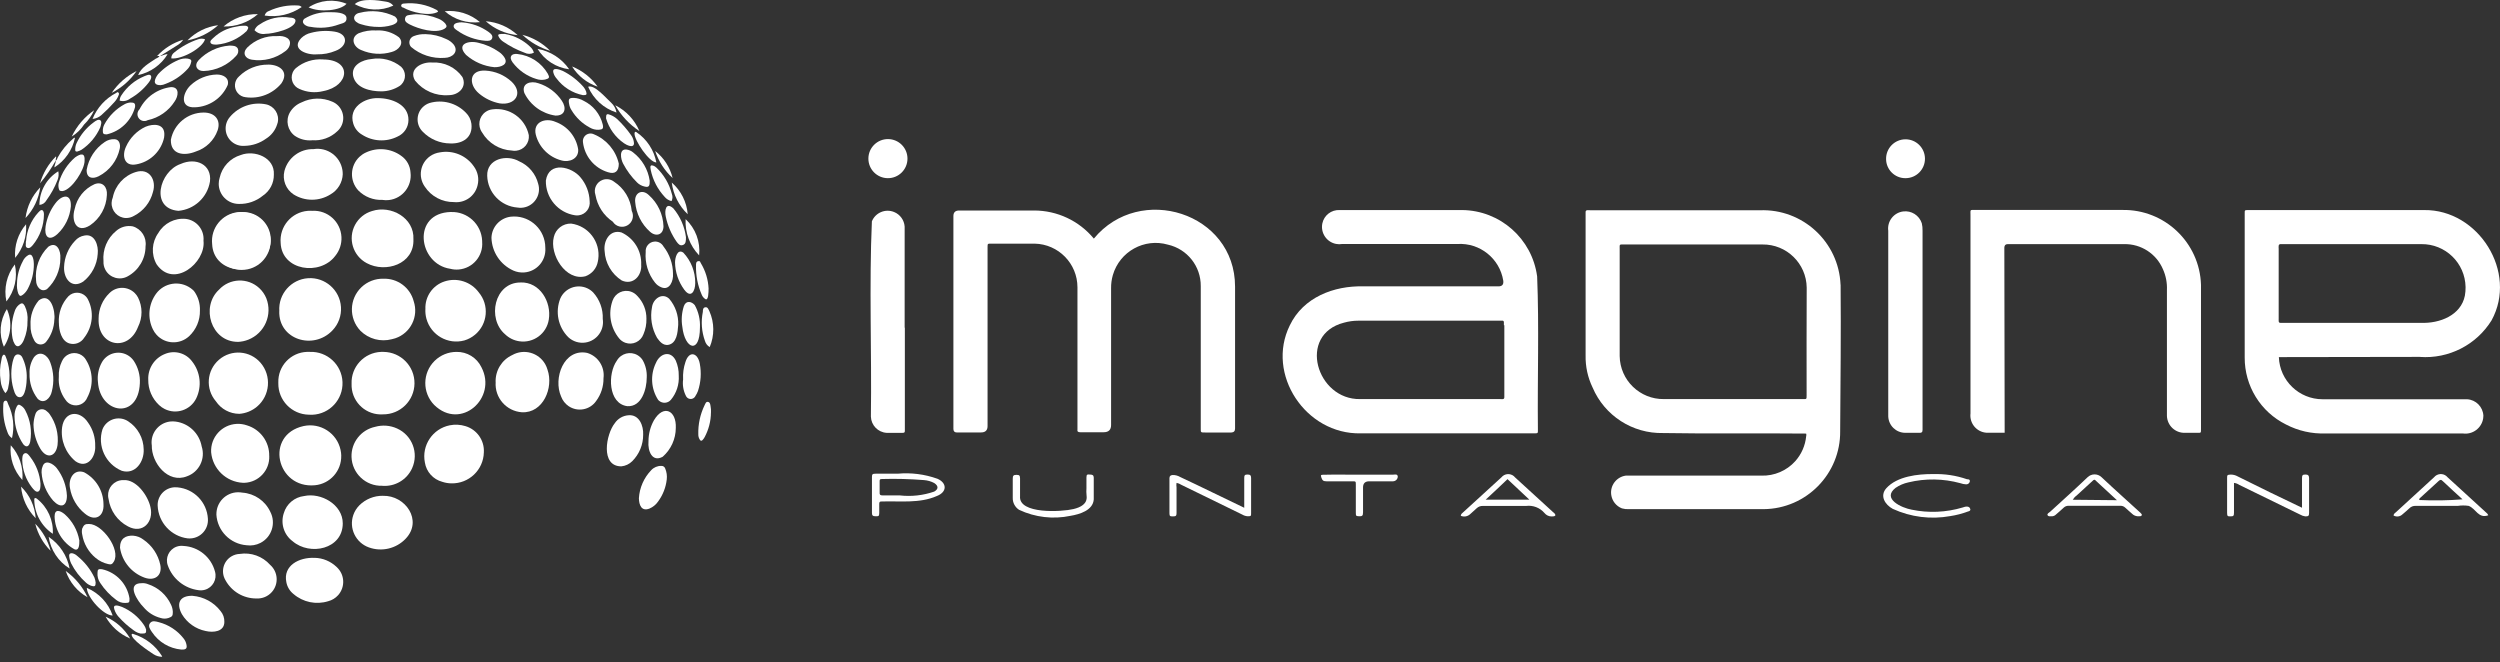 <svg width="200" height="53" viewBox="0 0 200 53" fill="none" xmlns="http://www.w3.org/2000/svg">
<rect x="0" y="0" width="200" height="53" fill="#333333" stroke="none"/>
<g clip-path="url(#clip0_7_507)">
<path d="M87.51 19.086C91.179 14.63 98.805 17.008 98.805 22.929V34.285C98.805 34.488 98.706 34.593 98.507 34.6H96.412C96.036 34.6 96.061 34.6 96.061 34.249V22.894C96.076 21.308 94.987 19.927 93.439 19.573C91.547 19.027 89.573 20.12 89.027 22.01C88.928 22.353 88.882 22.711 88.887 23.066V34.003C88.887 34.387 88.689 34.579 88.293 34.579H86.423C86.23 34.579 86.169 34.518 86.197 34.343V22.988C86.197 21.085 84.675 19.53 82.772 19.492H79.277C79.015 19.492 79.005 19.492 79.005 19.754V34.089C79.005 34.426 78.831 34.595 78.482 34.595H76.533C76.364 34.595 76.277 34.504 76.272 34.323V17.285C76.272 16.988 76.426 16.84 76.734 16.84H82.727C84.574 16.84 86.326 17.66 87.505 19.086H87.51Z" fill="white"/>
<path d="M160.373 34.617H158.897C158.137 34.554 157.573 33.888 157.634 33.129C157.634 33.116 157.634 33.103 157.639 33.088V17.216C157.639 16.736 157.568 16.797 158.059 16.797H169.782C173.169 16.733 175.976 19.403 176.08 22.79V34.32C176.08 34.653 176.08 34.625 175.783 34.625H174.805C174.032 34.656 173.385 34.053 173.354 33.281C173.354 33.243 173.354 33.205 173.354 33.164V23.206C173.38 22.63 173.27 22.055 173.032 21.529C172.503 20.297 171.281 19.505 169.94 19.53H160.619C160.445 19.53 160.354 19.621 160.347 19.802C160.36 24.741 160.368 29.679 160.373 34.617Z" fill="white"/>
<path d="M153.804 26.293V34.381C153.804 34.582 153.732 34.635 153.549 34.625H152.422C151.69 34.625 151.088 34.046 151.06 33.314V18.463C150.961 17.706 151.494 17.015 152.251 16.916C152.909 16.83 153.537 17.226 153.743 17.859C153.788 18.054 153.809 18.252 153.804 18.453V26.29V26.293Z" fill="white"/>
<path d="M72.388 26.232V34.427C72.388 34.567 72.388 34.628 72.205 34.628H70.929C70.241 34.584 69.697 34.026 69.672 33.334C69.743 28.094 69.525 22.851 69.751 17.706C70.035 17.01 70.83 16.675 71.529 16.962C72.009 17.157 72.337 17.61 72.372 18.128V26.199L72.39 26.234L72.388 26.232Z" fill="white"/>
<path d="M71.026 14.254C70.162 14.249 69.466 13.545 69.471 12.681C69.476 11.818 70.18 11.122 71.044 11.127C71.907 11.132 72.603 11.835 72.598 12.699V12.707C72.588 13.568 71.887 14.259 71.026 14.254Z" fill="white"/>
<path d="M152.434 14.254C151.586 14.259 150.892 13.573 150.887 12.725V12.717C150.877 11.858 151.566 11.155 152.424 11.145C153.283 11.134 153.987 11.823 153.997 12.681C154.007 13.54 153.318 14.244 152.46 14.254C152.452 14.254 152.442 14.254 152.434 14.254Z" fill="white"/>
<path d="M178.719 38.626V41.012C178.719 41.266 178.676 41.309 178.448 41.309C178.219 41.309 178.168 41.309 178.168 41.022V38.253C178.168 38.017 178.168 37.981 178.448 37.966C178.646 37.963 178.844 38.014 179.017 38.113C180.764 38.987 182.433 39.8 184.161 40.62V38.235C184.161 38.017 184.222 37.963 184.423 37.963C184.623 37.963 184.72 38.017 184.727 38.235V41.039C184.727 41.276 184.666 41.311 184.423 41.311C184.275 41.291 184.13 41.24 184.003 41.164L179.139 38.789C179.014 38.705 178.869 38.649 178.719 38.631V38.626Z" fill="white"/>
<path d="M99.539 40.618V38.225C99.539 38.014 99.6 37.963 99.801 37.963C100.001 37.963 100.088 38.017 100.088 38.235V41.047C100.088 41.273 100.088 41.301 99.826 41.301C99.666 41.294 99.508 41.245 99.371 41.161L94.507 38.786C94.39 38.708 94.26 38.654 94.123 38.629C94.103 38.751 94.103 38.875 94.123 38.995V41.057C94.123 41.268 94.062 41.311 93.844 41.311C93.625 41.311 93.556 41.311 93.556 41.068V38.255C93.556 38.072 93.653 38.019 93.81 38.001C94.021 37.996 94.23 38.052 94.412 38.159C96.117 38.954 97.811 39.8 99.541 40.623L99.539 40.618Z" fill="white"/>
<path d="M154.645 37.928C155.567 37.897 156.489 38.037 157.36 38.339C157.457 38.339 157.614 38.339 157.586 38.522C157.556 38.659 157.431 38.756 157.289 38.748C157.129 38.738 156.969 38.708 156.817 38.652C155.46 38.283 154.032 38.26 152.668 38.591C152.302 38.669 151.957 38.819 151.647 39.028C150.519 39.901 152.145 40.636 152.94 40.775C154.291 41.055 155.689 40.994 157.01 40.6C157.228 40.514 157.568 40.443 157.629 40.747C157.629 40.887 157.515 40.895 157.429 40.923C156.974 41.093 156.502 41.215 156.021 41.288C154.467 41.57 152.864 41.37 151.426 40.712C150.806 40.379 150.359 39.673 150.903 39.061C151.766 38.1 153.428 37.917 154.642 37.925L154.645 37.928Z" fill="white"/>
<path d="M86.916 39.02V38.199C86.916 37.928 86.995 37.956 87.203 37.963C87.411 37.971 87.49 38.016 87.5 38.207V39.955C87.439 40.829 86.372 41.144 85.641 41.266C84.254 41.558 82.808 41.39 81.525 40.785C81.203 40.577 81.01 40.216 81.02 39.833V38.303C81.02 38.05 81.081 37.989 81.317 37.989C81.553 37.989 81.596 38.042 81.604 38.268V39.693C81.472 41.151 84.957 40.951 85.877 40.724C86.428 40.592 87.02 40.323 86.926 39.65C86.903 39.442 86.901 39.231 86.918 39.02H86.916Z" fill="white"/>
<path d="M108.773 37.971H111.463C111.596 37.971 111.796 37.902 111.822 38.118C111.822 38.331 111.651 38.502 111.438 38.504C111.428 38.504 111.42 38.504 111.41 38.504H109.54C109.208 38.504 109.043 38.668 109.043 38.994V40.978C109.043 41.258 108.982 41.311 108.72 41.301C108.458 41.291 108.476 41.248 108.466 41.022V38.776C108.466 38.514 108.466 38.504 108.204 38.504H106.108C105.854 38.504 105.786 38.425 105.707 38.199C105.628 37.973 105.707 37.989 105.847 37.981C106.825 37.955 107.795 37.981 108.773 37.973V37.971Z" fill="white"/>
<path d="M147.244 22.779C147.102 19.352 144.214 16.688 140.789 16.822H127.231C127.092 16.822 126.838 16.754 126.848 16.97V28.432C126.83 29.321 127.021 30.2 127.407 31C128.364 33.253 130.595 34.694 133.041 34.643C136.859 34.712 140.685 34.643 144.493 34.686C144.516 34.757 144.516 34.833 144.493 34.904C144.422 35.644 144.115 36.342 143.619 36.896C142.933 37.658 141.945 38.08 140.919 38.05H130.061C129.317 38.154 128.794 38.84 128.898 39.586C128.966 40.077 129.294 40.491 129.757 40.671C129.934 40.722 130.122 40.742 130.308 40.732H141.097C144.508 40.699 147.247 37.907 147.214 34.498C147.214 34.465 147.214 34.432 147.214 34.399C147.239 30.538 147.285 26.659 147.249 22.779H147.244ZM144.529 31.612C144.529 31.963 144.529 31.927 144.206 31.927H133.12C131.189 31.955 129.602 30.416 129.574 28.485C129.574 28.467 129.574 28.45 129.574 28.432V19.942C129.574 19.523 129.52 19.558 129.939 19.558H140.998C142.928 19.535 144.511 21.08 144.536 23.008C144.536 23.023 144.536 23.038 144.536 23.051C144.519 25.924 144.529 28.765 144.529 31.612Z" fill="white"/>
<path d="M193.588 28.554C195.897 28.721 198.108 27.593 199.327 25.627C201.44 21.766 198.278 16.751 193.929 16.805H179.88C179.558 16.805 179.576 16.805 179.576 17.102V28.597C179.563 30.868 180.843 32.951 182.878 33.959C183.856 34.47 184.948 34.717 186.048 34.676H197.02C197.808 34.793 198.539 34.247 198.656 33.459C198.666 33.391 198.671 33.322 198.671 33.251C198.633 32.547 198.075 31.983 197.371 31.94H185.805C183.922 31.94 182.375 30.449 182.309 28.569L193.586 28.551L193.588 28.554ZM182.294 25.47V19.906C182.294 19.731 182.233 19.505 182.494 19.53H193.695C195.626 19.5 197.213 21.037 197.246 22.967C197.249 23.199 197.231 23.427 197.19 23.653C196.875 25.233 195.173 25.881 193.695 25.828H182.426C182.243 25.828 182.304 25.602 182.294 25.47Z" fill="white"/>
<path d="M122.969 22.099C122.562 19.091 120.009 16.837 116.976 16.804H107.165C106.502 16.774 105.918 17.229 105.786 17.879C105.636 18.631 106.124 19.363 106.876 19.512C107.041 19.546 107.211 19.548 107.376 19.52H116.592C118.388 19.408 119.976 20.678 120.261 22.454C120.301 22.757 120.174 22.909 119.877 22.909H109.063C106.713 22.848 104.259 23.783 103.184 26.029C101.254 29.933 104.452 34.765 108.854 34.668H122.71C123.06 34.668 123.032 34.668 123.032 34.346C122.989 30.266 123.136 26.178 122.971 22.099H122.969ZM120.347 26.013V31.78C120.347 31.991 120.136 31.92 120.007 31.927H108.816C105.321 31.996 103.766 26.773 107.523 25.812C107.897 25.708 108.28 25.655 108.667 25.655H120.154C120.38 25.619 120.294 25.873 120.312 26.021L120.347 26.013Z" fill="white"/>
<path d="M74.981 38.296C73.968 37.935 72.891 37.798 71.819 37.895H70.071C69.799 37.895 69.756 37.938 69.756 38.156V41.039C69.756 41.25 69.835 41.301 70.061 41.301C70.287 41.301 70.332 41.301 70.34 41.047V40.295C70.34 40.163 70.394 40.112 70.515 40.12C71.991 40.066 73.556 40.295 74.943 39.683C75.782 39.36 75.774 38.634 74.979 38.293L74.981 38.296ZM74.737 39.327C73.851 39.635 72.908 39.739 71.976 39.632H70.597C70.404 39.632 70.361 39.571 70.371 39.396C70.378 39.221 70.371 38.819 70.371 38.522C70.371 38.375 70.371 38.321 70.564 38.321C71.686 38.288 72.809 38.319 73.927 38.408C74.212 38.431 74.489 38.509 74.74 38.644C75.081 38.87 75.091 39.124 74.74 39.325L74.737 39.327Z" fill="white"/>
<path d="M198.872 40.986L195.806 38.182C195.562 37.882 195.123 37.839 194.823 38.083C194.787 38.113 194.752 38.146 194.724 38.182L191.693 40.961C191.614 41.039 191.5 41.083 191.482 41.24C191.711 41.372 192 41.337 192.191 41.154C192.374 40.989 192.575 40.839 192.75 40.663C192.882 40.529 193.067 40.46 193.255 40.47H196.619C196.908 40.427 197.203 40.427 197.493 40.47C198.087 40.697 198.262 41.509 199.065 41.222C199.025 41.128 198.958 41.044 198.872 40.986ZM193.542 39.955C193.542 39.876 193.596 39.851 193.639 39.807C194.111 39.37 194.599 38.934 195.072 38.497C195.204 38.375 195.283 38.339 195.43 38.497C195.946 38.987 196.469 39.457 197.002 39.947C195.852 40.039 194.696 40.056 193.542 40.001V39.957V39.955Z" fill="white"/>
<path d="M171.251 41.037C170.212 40.084 169.155 39.15 168.131 38.182C167.819 37.874 167.318 37.874 167.003 38.182C166.025 39.116 165.012 40.026 164.008 40.943C163.929 41.022 163.746 41.083 163.807 41.215C163.868 41.347 164.051 41.294 164.191 41.301C164.3 41.288 164.402 41.24 164.478 41.161C164.689 40.978 164.897 40.803 165.098 40.61C165.207 40.509 165.352 40.455 165.499 40.463H169.615C169.765 40.455 169.909 40.509 170.016 40.61C170.191 40.785 170.392 40.933 170.575 41.108C170.689 41.22 170.842 41.288 171.002 41.301H171.149C171.22 41.301 171.314 41.301 171.342 41.215C171.367 41.128 171.289 41.093 171.246 41.039L171.251 41.037ZM165.817 39.98C165.898 39.848 166.005 39.731 166.132 39.64L167.407 38.469C167.486 38.4 167.554 38.311 167.679 38.469L169.356 40.016L165.817 39.98Z" fill="white"/>
<path d="M124.251 40.976L121.211 38.197C120.969 37.889 120.522 37.839 120.217 38.083C120.174 38.116 120.136 38.156 120.103 38.197L117.062 40.976C116.991 41.045 116.879 41.098 116.862 41.263C117.116 41.375 117.41 41.322 117.614 41.131C117.779 40.966 117.972 40.826 118.137 40.658C118.274 40.529 118.457 40.463 118.642 40.475H122.085C122.641 40.402 123.197 40.618 123.561 41.045C123.695 41.212 123.896 41.311 124.112 41.316C124.226 41.316 124.366 41.316 124.417 41.248C124.47 41.179 124.356 41.047 124.251 40.976ZM118.853 39.973C119.465 39.396 120.05 38.873 120.601 38.331L122.349 39.973H118.853Z" fill="white"/>
<path d="M28.127 30.703C28.074 29.349 29.128 28.206 30.482 28.152C30.55 28.15 30.619 28.15 30.688 28.152C32.067 28.167 33.175 29.298 33.159 30.677C33.144 32.057 32.014 33.164 30.634 33.149C29.334 33.233 28.213 32.245 28.13 30.947C28.124 30.865 28.124 30.784 28.127 30.705V30.703Z" fill="white"/>
<path d="M22.266 30.599C22.226 29.288 23.255 28.19 24.568 28.15C24.639 28.15 24.71 28.15 24.784 28.152C26.173 28.096 27.345 29.173 27.4 30.563C27.456 31.953 26.379 33.124 24.99 33.18C24.893 33.185 24.799 33.18 24.705 33.175C23.336 33.152 22.243 32.021 22.266 30.652C22.266 30.634 22.266 30.616 22.266 30.596V30.599Z" fill="white"/>
<path d="M30.66 22.299C31.795 22.251 32.809 23 33.096 24.098C33.507 25.322 32.849 26.651 31.625 27.062C31.536 27.093 31.442 27.118 31.351 27.136C30.451 27.375 29.494 27.118 28.836 26.463C27.896 25.48 27.929 23.92 28.912 22.98C29.382 22.53 30.012 22.284 30.662 22.297L30.66 22.299Z" fill="white"/>
<path d="M22.345 24.885C22.256 23.524 23.287 22.345 24.649 22.256C26.011 22.167 27.189 23.198 27.278 24.56C27.324 25.251 27.078 25.929 26.598 26.43C25.078 28.038 22.264 27.172 22.342 24.883L22.345 24.885Z" fill="white"/>
<path d="M30.581 38.862C29.265 38.906 28.163 37.872 28.122 36.556C28.084 35.4 28.881 34.384 30.015 34.145C30.594 33.982 31.213 34.028 31.762 34.277C32.974 34.821 33.515 36.241 32.971 37.453C32.555 38.382 31.597 38.946 30.584 38.865L30.581 38.862Z" fill="white"/>
<path d="M36.513 28.152C37.361 28.132 38.144 28.612 38.512 29.374C39.812 31.846 36.861 34.475 34.737 32.397C33.772 31.412 33.789 29.829 34.775 28.863C35.24 28.409 35.86 28.155 36.51 28.152H36.513Z" fill="white"/>
<path d="M27.299 36.452C27.327 37.669 26.412 38.7 25.203 38.819C22.111 39.117 21.141 34.783 24.286 34.084C25.63 33.794 26.956 34.648 27.245 35.992C27.279 36.142 27.296 36.297 27.301 36.452H27.299Z" fill="white"/>
<path d="M34.033 24.728C33.987 23.735 34.607 22.83 35.552 22.518C36.561 22.182 37.673 22.535 38.303 23.392C39.154 24.408 39.02 25.924 38.004 26.775C37.752 26.986 37.463 27.141 37.15 27.235C35.832 27.593 34.475 26.816 34.114 25.5C34.046 25.248 34.018 24.989 34.031 24.728H34.033Z" fill="white"/>
<path d="M33.073 19.137C33.159 21.136 30.845 21.87 29.334 21.049C28.231 20.46 27.814 19.091 28.404 17.988C28.691 17.452 29.179 17.053 29.763 16.883C31.274 16.385 33.162 17.434 33.073 19.137Z" fill="white"/>
<path d="M19.139 33.106C18.387 33.103 17.689 32.725 17.27 32.102C16.421 31.114 16.533 29.623 17.523 28.775C18.512 27.926 20.003 28.038 20.851 29.029C21.738 30.073 21.608 31.64 20.564 32.527C20.163 32.867 19.663 33.07 19.139 33.108V33.106Z" fill="white"/>
<path d="M19.032 27.349C16.876 27.349 16.037 24.545 17.521 23.173C18.377 22.248 19.817 22.193 20.742 23.049C20.986 23.275 21.176 23.549 21.303 23.857C21.822 25.172 21.174 26.659 19.858 27.177C19.594 27.281 19.314 27.339 19.032 27.352V27.349Z" fill="white"/>
<path d="M24.992 16.865C26.212 16.802 27.25 17.737 27.317 18.956C27.345 19.505 27.169 20.046 26.819 20.473C25.604 22.088 22.538 21.662 22.452 19.434C22.343 18.125 23.313 16.977 24.621 16.868C24.746 16.858 24.87 16.858 24.995 16.868L24.992 16.865Z" fill="white"/>
<path d="M38.708 36.19C38.675 37.595 37.508 38.705 36.104 38.669C35.86 38.664 35.618 38.624 35.387 38.547C34.656 38.354 34.107 37.747 33.99 37C33.718 35.629 34.612 34.295 35.984 34.023C36.398 33.942 36.828 33.965 37.232 34.089C38.151 34.361 38.763 35.23 38.708 36.185V36.19Z" fill="white"/>
<path d="M21.54 36.477C21.588 37.615 20.706 38.575 19.568 38.624C19.525 38.624 19.479 38.624 19.434 38.624C18.095 38.557 17.008 37.513 16.891 36.177C16.83 34.988 17.744 33.972 18.933 33.911C19.213 33.896 19.492 33.937 19.756 34.028C20.831 34.353 21.56 35.352 21.537 36.474L21.54 36.477Z" fill="white"/>
<path d="M36.068 16.962C37.399 16.909 38.52 17.945 38.573 19.274C38.573 19.297 38.573 19.322 38.573 19.345C38.667 20.475 37.826 21.466 36.698 21.56C36.469 21.58 36.238 21.56 36.015 21.502C33.454 21.125 32.913 17.038 36.068 16.959V16.962Z" fill="white"/>
<path d="M30.627 39.665C32.443 39.612 33.84 41.649 32.453 43.097C31.699 43.89 30.548 44.164 29.519 43.796C28.455 43.422 27.893 42.254 28.269 41.189C28.368 40.905 28.531 40.648 28.742 40.432C29.242 39.932 29.92 39.655 30.629 39.663L30.627 39.665Z" fill="white"/>
<path d="M39.65 30.571C39.617 29.646 40.14 28.792 40.979 28.404C41.911 27.878 43.095 28.208 43.62 29.14C43.697 29.278 43.758 29.422 43.801 29.575C44.306 31.015 43.45 33.07 41.748 32.981C40.504 32.892 39.566 31.815 39.653 30.571H39.65Z" fill="white"/>
<path d="M27.421 41.868C27.421 43.938 24.799 44.489 23.412 43.3C22.713 42.785 22.429 41.878 22.703 41.055C22.919 40.313 23.559 39.772 24.329 39.683C25.675 39.386 27.421 40.364 27.421 41.868Z" fill="white"/>
<path d="M41.642 22.596C43.196 22.543 44.131 24.161 43.905 25.559C43.732 26.694 42.673 27.474 41.537 27.301C41.113 27.238 40.719 27.042 40.412 26.747C38.944 25.508 39.538 22.589 41.644 22.599L41.642 22.596Z" fill="white"/>
<path d="M11.861 30.38C11.818 29.478 12.356 28.648 13.197 28.317C13.975 27.992 14.874 28.241 15.372 28.919C16.037 29.763 16.164 30.914 15.694 31.881C15.23 32.809 14.102 33.185 13.174 32.72C13.009 32.639 12.857 32.532 12.725 32.405C12.163 31.881 11.848 31.145 11.861 30.378V30.38Z" fill="white"/>
<path d="M30.599 15.992C29.877 16.024 29.176 15.753 28.668 15.24C27.949 14.465 27.995 13.255 28.767 12.537C28.917 12.399 29.085 12.285 29.27 12.201C30.185 11.769 31.262 11.866 32.082 12.455C32.534 12.763 32.814 13.263 32.842 13.809C32.974 14.886 32.209 15.867 31.132 16.002C30.954 16.024 30.774 16.022 30.596 15.994L30.599 15.992Z" fill="white"/>
<path d="M15.994 24.842C16.012 25.622 15.694 26.374 15.12 26.905C14.373 27.588 13.212 27.538 12.529 26.788C12.407 26.656 12.308 26.506 12.229 26.343C11.782 25.424 11.881 24.332 12.483 23.503C13.129 22.614 14.376 22.416 15.265 23.061C15.354 23.125 15.438 23.199 15.514 23.275C15.847 23.727 16.017 24.278 15.994 24.84V24.842Z" fill="white"/>
<path d="M27.421 13.921C27.4 14.599 27.024 15.219 26.433 15.555C25.531 16.119 24.39 16.119 23.488 15.555C22.871 15.148 22.576 14.394 22.754 13.677C23.026 12.626 23.991 11.899 25.078 11.93C26.178 11.752 27.215 12.498 27.393 13.598C27.411 13.705 27.418 13.814 27.418 13.921H27.421Z" fill="white"/>
<path d="M17.313 41.159C17.295 40.194 18.062 39.398 19.027 39.381C19.149 39.381 19.271 39.388 19.391 39.411C20.361 39.48 21.217 40.066 21.626 40.948C22.094 41.852 21.74 42.965 20.839 43.432C20.498 43.608 20.112 43.674 19.731 43.62C18.42 43.521 17.386 42.47 17.31 41.156L17.313 41.159Z" fill="white"/>
<path d="M43.626 19.845C43.697 20.851 42.94 21.725 41.934 21.796C41.636 21.817 41.339 21.766 41.065 21.644C40.028 21.176 39.35 20.158 39.317 19.022C39.343 18.153 40.001 17.437 40.864 17.335C42.231 17.186 43.461 18.174 43.61 19.54C43.62 19.642 43.626 19.744 43.626 19.843V19.845Z" fill="white"/>
<path d="M36.322 16.167C35.38 16.182 34.496 15.715 33.98 14.927C33.426 14.137 33.619 13.047 34.409 12.493C34.64 12.331 34.907 12.229 35.184 12.191C36.228 11.995 37.292 12.43 37.9 13.301C38.227 13.738 38.342 14.3 38.205 14.831C38.001 15.689 37.194 16.261 36.317 16.167H36.322Z" fill="white"/>
<path d="M12.14 35.613C12.018 34.691 12.669 33.843 13.594 33.723C13.748 33.703 13.909 33.706 14.063 33.728C15.11 33.871 15.946 34.671 16.134 35.712C16.454 36.698 15.931 37.76 14.955 38.105C13.444 38.707 12.107 37.038 12.143 35.616L12.14 35.613Z" fill="white"/>
<path d="M16.281 19.269C16.474 21.016 13.896 23.13 12.524 21.138C12.079 20.346 12.138 19.365 12.671 18.631C13.123 17.856 13.99 17.419 14.881 17.513C15.745 17.628 16.362 18.402 16.279 19.269H16.281Z" fill="white"/>
<path d="M21.908 13.975C21.918 14.645 21.591 15.275 21.034 15.651C20.493 16.098 19.807 16.334 19.104 16.314C18.217 16.314 17.498 15.593 17.498 14.704C17.498 14.539 17.523 14.373 17.574 14.216C17.765 13.347 18.415 12.648 19.269 12.399C20.361 11.98 21.994 12.592 21.908 13.972V13.975Z" fill="white"/>
<path d="M48.28 30.258C48.29 30.911 48.084 31.551 47.695 32.075C47.2 32.798 46.209 32.984 45.485 32.489C45.213 32.303 45.005 32.036 44.891 31.726C44.235 30.268 45.102 27.858 46.969 28.231C47.843 28.493 48.399 29.351 48.28 30.258Z" fill="white"/>
<path d="M25.183 44.627C25.836 44.644 26.46 44.906 26.93 45.361C27.586 45.953 27.637 46.964 27.045 47.619C26.834 47.853 26.562 48.018 26.257 48.097C25.294 48.399 24.243 48.18 23.478 47.52C23.181 47.284 22.978 46.948 22.909 46.578C22.63 45.249 23.923 44.568 25.18 44.629L25.183 44.627Z" fill="white"/>
<path d="M48.219 25.505C48.366 26.404 47.754 27.253 46.854 27.4C46.349 27.482 45.833 27.324 45.46 26.973C44.644 26.158 44.398 24.933 44.83 23.864C45.198 23.051 46.156 22.69 46.969 23.056C47.149 23.137 47.312 23.252 47.451 23.392C47.975 23.968 48.252 24.728 48.221 25.505H48.219Z" fill="white"/>
<path d="M38.977 14.071C38.923 12.699 40.542 12.323 41.545 12.91C42.3 13.245 42.858 13.908 43.057 14.709C43.293 15.494 42.851 16.322 42.066 16.561C41.85 16.627 41.621 16.642 41.398 16.604C40.062 16.502 39.017 15.41 38.977 14.071Z" fill="white"/>
<path d="M15.024 43.072C13.688 42.907 12.666 41.797 12.613 40.45C12.582 39.67 13.192 39.012 13.975 38.982C14.048 38.979 14.122 38.982 14.196 38.989C15.517 39.104 16.555 40.171 16.632 41.497C16.693 42.305 16.088 43.011 15.28 43.072C15.194 43.079 15.11 43.077 15.024 43.069V43.072Z" fill="white"/>
<path d="M30.24 7.85C31.34 7.85 32.687 8.365 32.677 9.597C32.677 10.174 32.334 10.695 31.803 10.926C30.893 11.383 29.808 11.322 28.955 10.768C28.622 10.575 28.376 10.263 28.264 9.895C27.863 8.594 29.163 7.817 30.238 7.85H30.24Z" fill="white"/>
<path d="M11.188 30.66C11.066 33.604 8.007 33.124 7.835 30.563C7.774 30.024 7.88 29.483 8.139 29.008C8.531 28.277 9.443 28.002 10.174 28.393C10.38 28.503 10.555 28.66 10.69 28.851C11.048 29.384 11.223 30.019 11.188 30.66Z" fill="white"/>
<path d="M45.696 17.887C47.083 18.077 48.051 19.355 47.86 20.742C47.853 20.803 47.84 20.866 47.827 20.927C47.731 21.466 47.355 21.911 46.839 22.099C45.249 22.51 43.948 20.351 44.306 18.961C44.454 18.316 45.035 17.866 45.696 17.887Z" fill="white"/>
<path d="M20.511 47.878C19.474 47.883 18.519 47.317 18.029 46.402C17.643 45.739 17.866 44.888 18.529 44.502C18.725 44.388 18.946 44.322 19.175 44.314C20.082 44.172 21.001 44.502 21.611 45.188C22.249 45.749 22.312 46.72 21.753 47.357C21.441 47.713 20.983 47.904 20.511 47.878Z" fill="white"/>
<path d="M7.888 25.487C7.888 24.715 8.203 23.976 8.762 23.442C9.323 22.886 10.23 22.889 10.789 23.453C10.89 23.554 10.977 23.674 11.043 23.801C11.414 24.54 11.414 25.411 11.043 26.15C10.248 28.221 7.784 27.687 7.89 25.487H7.888Z" fill="white"/>
<path d="M24.974 11.223C24.489 11.267 24.001 11.145 23.595 10.873C23.006 10.443 22.828 9.641 23.183 9.003C23.397 8.632 23.73 8.345 24.126 8.19C24.898 7.807 25.8 7.789 26.59 8.137C27.311 8.437 27.652 9.265 27.352 9.986C27.271 10.179 27.149 10.354 26.991 10.494C26.453 11.012 25.719 11.277 24.974 11.218V11.223Z" fill="white"/>
<path d="M14.254 16.865C11.983 16.665 12.753 13.695 14.447 13.118C15.679 12.567 16.962 13.162 16.797 14.526C16.589 15.798 15.54 16.764 14.254 16.868V16.865Z" fill="white"/>
<path d="M11.495 35.961C11.538 36.932 10.832 37.989 9.747 37.666C8.444 37.127 7.771 35.679 8.2 34.338C8.49 33.627 9.3 33.286 10.012 33.576C10.101 33.611 10.184 33.657 10.263 33.711C11.023 34.211 11.485 35.054 11.495 35.964V35.961Z" fill="white"/>
<path d="M36.032 11.475C35.199 11.475 34.401 11.137 33.822 10.54C33.276 10.006 33.269 9.133 33.802 8.589C33.957 8.431 34.148 8.312 34.356 8.243C35.397 7.936 36.523 8.236 37.275 9.021C37.514 9.254 37.666 9.562 37.712 9.895C37.844 10.987 37.031 11.51 36.035 11.475H36.032Z" fill="white"/>
<path d="M19.558 11.668C18.788 11.729 18.115 11.155 18.054 10.385C18.024 10.009 18.148 9.636 18.397 9.351C19.106 8.513 20.214 8.129 21.288 8.348C21.944 8.49 22.36 9.135 22.221 9.791C22.205 9.857 22.188 9.92 22.162 9.981C22.01 10.441 21.7 10.835 21.288 11.091C20.785 11.457 20.181 11.658 19.558 11.668Z" fill="white"/>
<path d="M11.643 19.706C11.643 20.709 11.094 21.631 10.21 22.109C9.582 22.457 8.79 22.231 8.439 21.601C8.32 21.385 8.264 21.141 8.279 20.894C8.195 19.97 8.574 19.063 9.293 18.474C9.656 18.153 10.146 18.019 10.621 18.108C11.312 18.313 11.747 18.994 11.643 19.706Z" fill="white"/>
<path d="M14.683 43.676C15.877 43.74 16.893 44.566 17.198 45.721C17.381 46.346 17.02 47.002 16.395 47.182C16.228 47.23 16.053 47.24 15.88 47.215C14.754 47.07 13.807 46.308 13.426 45.241C13.202 44.634 13.515 43.961 14.119 43.737C14.3 43.671 14.493 43.651 14.683 43.676Z" fill="white"/>
<path d="M47.172 16.088C47.246 16.642 46.857 17.152 46.303 17.226C46.207 17.239 46.108 17.239 46.011 17.224C44.642 17.02 43.638 15.829 43.669 14.444C43.913 12.847 45.765 13.344 46.448 14.2C46.893 14.732 47.147 15.395 47.172 16.088Z" fill="white"/>
<path d="M9.895 38.408C10.908 38.347 11.833 39.647 12.036 40.565C12.323 41.753 11.406 42.749 10.238 42.112C9.394 41.672 8.815 40.852 8.683 39.909C8.518 39.264 8.909 38.608 9.554 38.443C9.666 38.415 9.783 38.403 9.897 38.408H9.895Z" fill="white"/>
<path d="M40.951 12.044C39.962 11.993 39.066 11.449 38.565 10.593C38.189 10.067 38.311 9.336 38.837 8.96C39 8.843 39.188 8.772 39.386 8.749C40.747 8.564 42.023 9.465 42.305 10.812C42.371 11.437 41.919 11.993 41.294 12.059C41.179 12.072 41.062 12.067 40.951 12.044Z" fill="white"/>
<path d="M51.739 30.197C51.739 31.124 51.338 32.565 50.185 32.494C48.638 32.293 48.605 29.872 49.354 28.843C49.692 28.269 50.429 28.076 51.003 28.414C51.165 28.51 51.303 28.642 51.407 28.8C51.648 29.224 51.765 29.709 51.739 30.197Z" fill="white"/>
<path d="M51.714 25.497C51.727 25.924 51.645 26.346 51.478 26.737C51.264 27.327 50.614 27.634 50.025 27.421C49.827 27.349 49.651 27.225 49.522 27.06C48.833 26.216 48.638 25.071 49.006 24.047C49.219 23.442 49.88 23.122 50.487 23.336C50.683 23.404 50.855 23.524 50.99 23.681C51.462 24.166 51.722 24.822 51.714 25.497Z" fill="white"/>
<path d="M13.67 11.178C13.911 9.92 15.008 9.008 16.291 9.003C17.234 9.003 17.681 9.641 17.409 10.428C17.125 11.236 16.479 11.863 15.661 12.123C14.744 12.498 13.634 12.384 13.67 11.18V11.178Z" fill="white"/>
<path d="M10.062 17.442C9.412 17.417 8.904 16.87 8.929 16.218C8.934 16.073 8.967 15.931 9.023 15.798C9.214 14.833 9.918 14.053 10.857 13.764C11.95 13.413 12.534 14.401 12.237 15.361C12.029 16.184 11.48 16.875 10.725 17.267C10.525 17.386 10.294 17.447 10.062 17.442Z" fill="white"/>
<path d="M51.453 34.772C51.458 35.568 51.143 36.332 50.579 36.896C50.345 37.13 50.035 37.277 49.705 37.308C48.01 37.308 48.483 34.732 49.181 33.858C49.428 33.489 49.832 33.253 50.274 33.22C51.148 33.142 51.488 34.076 51.453 34.775V34.772Z" fill="white"/>
<path d="M51.295 21.171C51.366 22.045 50.65 22.848 49.74 22.439C48.927 21.921 48.417 21.042 48.369 20.081C48.264 19.269 48.788 18.334 49.715 18.595C50.716 19.055 51.341 20.071 51.295 21.171Z" fill="white"/>
<path d="M4.707 30.134C4.682 29.712 4.766 29.29 4.951 28.912C5.177 28.363 5.805 28.099 6.353 28.325C6.59 28.422 6.783 28.599 6.9 28.825C7.451 29.73 7.484 30.86 6.986 31.795C6.793 32.306 6.221 32.56 5.713 32.367C5.52 32.293 5.353 32.161 5.241 31.986C4.842 31.455 4.651 30.797 4.707 30.134Z" fill="white"/>
<path d="M30.512 7.309C29.639 7.309 28.46 7.065 28.249 6.069C28.084 5.195 29.008 4.786 29.707 4.723C30.555 4.573 31.424 4.799 32.092 5.342C32.489 5.723 32.501 6.353 32.12 6.75C32.085 6.788 32.047 6.821 32.004 6.854C31.561 7.149 31.041 7.306 30.51 7.309H30.512Z" fill="white"/>
<path d="M25.848 4.758C28.18 4.758 27.997 6.882 25.848 7.291C25.216 7.448 24.547 7.387 23.953 7.115C23.445 6.907 23.201 6.325 23.409 5.815C23.468 5.673 23.557 5.548 23.674 5.446C24.281 4.941 25.061 4.694 25.848 4.755V4.758Z" fill="white"/>
<path d="M4.707 25.82C4.662 25.038 4.938 24.271 5.477 23.696C5.863 23.318 6.483 23.323 6.862 23.709C6.922 23.77 6.973 23.839 7.016 23.915C7.542 24.913 7.433 26.128 6.737 27.017C6.493 27.413 6.016 27.604 5.566 27.479C4.91 27.296 4.71 26.422 4.71 25.82H4.707Z" fill="white"/>
<path d="M7.616 35.682C7.677 36.556 6.971 37.541 6.044 36.904C5.241 36.241 4.834 35.212 4.969 34.178C5.152 32.885 6.384 32.781 7.047 33.812C7.436 34.356 7.634 35.014 7.616 35.682Z" fill="white"/>
<path d="M34.582 5.002C35.532 4.946 36.444 5.385 36.993 6.163C37.376 6.966 36.688 7.613 35.9 7.613C34.861 7.695 33.85 7.258 33.2 6.442C32.659 5.507 33.751 4.931 34.579 5.002H34.582Z" fill="white"/>
<path d="M46.255 11.955C46.308 12.707 45.538 13.022 44.901 12.829C43.905 12.565 43.125 11.782 42.866 10.784C42.612 9.763 43.626 9.387 44.446 9.752C45.406 10.1 46.1 10.944 46.255 11.955Z" fill="white"/>
<path d="M21.446 5.167C22.381 5.167 23.14 5.736 22.513 6.668C21.819 7.509 20.737 7.931 19.657 7.778C19.134 7.73 18.75 7.265 18.799 6.742C18.822 6.498 18.939 6.272 19.124 6.112C19.741 5.5 20.577 5.159 21.448 5.17L21.446 5.167Z" fill="white"/>
<path d="M5.126 21.364C5.152 20.582 5.462 19.835 6 19.269C6.193 19.04 6.465 18.888 6.76 18.842C7.591 18.677 7.895 19.655 7.817 20.318C7.761 21.187 7.339 21.989 6.656 22.528C5.713 23.14 5.083 22.266 5.126 21.367V21.364Z" fill="white"/>
<path d="M9.6 43.816C9.6 43.074 10.055 42.82 10.667 42.856C10.957 42.879 11.233 42.985 11.462 43.161C12.161 43.636 12.649 44.362 12.824 45.188C12.999 46.062 12.361 46.506 11.556 46.209C10.515 45.828 9.765 44.911 9.6 43.816Z" fill="white"/>
<path d="M50.535 16.865C50.759 17.292 50.594 17.821 50.167 18.044C49.766 18.255 49.268 18.123 49.026 17.739C48.292 17.244 47.789 16.472 47.637 15.598C47.464 15.102 47.726 14.559 48.224 14.386C48.534 14.279 48.877 14.338 49.131 14.541C49.928 15.062 50.447 15.918 50.538 16.865H50.535Z" fill="white"/>
<path d="M15.407 47.667C16.291 47.738 17.104 48.178 17.643 48.882C17.851 49.123 17.96 49.435 17.948 49.755C17.948 50.533 17.074 50.629 16.446 50.479C15.654 50.317 14.965 49.829 14.551 49.133C14.071 48.259 14.386 47.639 15.407 47.665V47.667Z" fill="white"/>
<path d="M8.279 40.338C8.34 41.342 7.581 41.753 6.793 41.09C6.155 40.577 5.729 39.846 5.597 39.038C5.457 38.314 5.894 37.491 6.724 37.78C7.675 38.283 8.272 39.266 8.279 40.341V40.338Z" fill="white"/>
<path d="M13.146 10.812C13.144 10.936 13.123 11.061 13.085 11.178C12.793 12.201 11.942 12.969 10.893 13.151C9.933 13.334 9.74 12.453 10.08 11.736C10.393 11.033 10.946 10.466 11.645 10.139C12.275 9.877 13.2 9.877 13.146 10.812Z" fill="white"/>
<path d="M38.847 5.65C39.617 5.693 40.349 6.003 40.918 6.524C41.896 7.451 41.222 8.454 39.975 8.271C39.363 8.152 38.791 7.878 38.316 7.476C37.46 6.752 37.521 5.563 38.85 5.65H38.847Z" fill="white"/>
<path d="M8.551 15.598C8.51 16.573 8.012 17.475 7.205 18.026C6.122 18.707 5.685 17.686 5.972 16.726C6.148 15.844 6.742 15.102 7.563 14.734C8.2 14.49 8.602 14.96 8.551 15.598Z" fill="white"/>
<path d="M54.3 30.047C54.346 30.751 54.122 31.445 53.67 31.986C53.429 32.268 53.005 32.301 52.722 32.059C52.697 32.036 52.672 32.011 52.649 31.986C52.077 31.099 52.011 29.981 52.474 29.034C52.796 28.264 53.652 28.002 54.064 28.851C54.226 29.229 54.308 29.636 54.3 30.047Z" fill="white"/>
<path d="M54.257 25.995C54.214 26.59 54.153 27.482 53.437 27.593C53.035 27.637 52.781 27.332 52.563 27.024C52.141 26.28 51.996 25.409 52.161 24.57C52.248 23.915 52.964 23.374 53.533 23.897C54.031 24.479 54.29 25.228 54.257 25.993V25.995Z" fill="white"/>
<path d="M15.583 8.584C14.351 8.637 14.604 7.441 15.232 6.836C15.804 6.29 16.558 5.98 17.346 5.962C17.851 5.962 18.359 6.224 18.22 6.793C17.765 7.852 16.733 8.551 15.583 8.584Z" fill="white"/>
<path d="M51.879 35.298C51.879 34.711 52.029 34.135 52.316 33.622C53.086 32.321 54.125 32.837 54.064 34.234C54.061 35.118 53.68 35.956 53.015 36.541C52.176 37.003 51.808 36.086 51.879 35.301V35.298Z" fill="white"/>
<path d="M53.838 21.898C53.891 22.449 53.576 23.277 52.895 22.98C52.7 22.901 52.527 22.772 52.397 22.604C51.849 21.911 51.584 21.039 51.656 20.158C51.615 19.741 51.92 19.368 52.339 19.327C52.641 19.297 52.934 19.451 53.081 19.721C53.569 20.343 53.835 21.108 53.84 21.895L53.838 21.898Z" fill="white"/>
<path d="M46.638 11.388C46.585 11.056 46.811 10.741 47.144 10.687C47.268 10.667 47.398 10.687 47.512 10.743C48.521 11.155 49.263 12.031 49.504 13.093C49.504 13.695 49.217 13.967 48.63 13.774C47.55 13.446 46.77 12.509 46.638 11.388Z" fill="white"/>
<path d="M30.111 2.434C30.761 2.396 31.401 2.591 31.92 2.985C32.382 3.483 31.866 4.024 31.343 4.156C30.538 4.397 29.674 4.344 28.907 4.009C28.277 3.772 27.99 3.02 28.688 2.662C29.14 2.482 29.626 2.403 30.113 2.436L30.111 2.434Z" fill="white"/>
<path d="M2.365 29.882C2.342 29.417 2.467 28.96 2.723 28.571C3.203 27.987 3.841 28.424 4.034 29.026C4.298 29.758 4.339 30.553 4.148 31.307C4.044 31.841 3.528 32.382 3.02 31.909C2.571 31.333 2.337 30.614 2.365 29.882Z" fill="white"/>
<path d="M11.345 46.654C11.513 46.641 11.681 46.669 11.836 46.732C12.654 46.997 13.322 47.594 13.68 48.373C13.769 48.554 13.817 48.749 13.827 48.95C13.827 49.265 13.784 49.334 13.477 49.44C13.276 49.507 13.057 49.507 12.857 49.44C12.316 49.303 11.833 48.998 11.477 48.566C11.023 48.122 10.037 46.644 11.345 46.654Z" fill="white"/>
<path d="M2.444 25.995C2.403 25.279 2.642 24.575 3.107 24.029C4.06 23.32 4.443 24.903 4.347 25.576C4.326 26.211 4.103 26.824 3.709 27.324C3.524 27.578 3.168 27.634 2.916 27.448C2.84 27.393 2.782 27.322 2.741 27.238C2.53 26.859 2.426 26.43 2.444 25.998V25.995Z" fill="white"/>
<path d="M25.358 4.346C24.588 4.425 23.227 3.953 24.101 3.046C24.316 2.837 24.586 2.69 24.878 2.627C25.493 2.464 26.135 2.431 26.765 2.53C27.901 2.705 27.832 3.701 26.844 4.067C26.374 4.263 25.869 4.359 25.358 4.346Z" fill="white"/>
<path d="M7.126 41.918C8.182 41.918 9.676 43.971 9.11 44.924C8.978 45.142 8.891 45.185 8.647 45.124C8.281 45.043 7.941 44.875 7.651 44.634C7.077 44.161 6.696 43.498 6.577 42.764C6.539 42.607 6.539 42.442 6.577 42.284C6.709 41.979 6.813 41.908 7.128 41.918H7.126Z" fill="white"/>
<path d="M44.436 9.247C43.359 9.092 42.427 8.416 41.947 7.438C41.685 6.661 42.47 6.442 43.075 6.661C43.844 6.9 44.507 7.395 44.952 8.068C45.318 8.609 45.249 9.265 44.436 9.247Z" fill="white"/>
<path d="M2.68 33.962C2.688 33.683 2.739 33.406 2.828 33.142C2.909 32.849 3.211 32.677 3.503 32.758C3.602 32.786 3.691 32.839 3.762 32.915C3.844 32.976 3.915 33.05 3.973 33.134C4.479 33.853 4.702 34.732 4.603 35.606C4.464 36.566 3.729 36.734 3.231 35.903C2.883 35.316 2.693 34.648 2.68 33.965V33.962Z" fill="white"/>
<path d="M51.112 39.858C51.163 39.017 51.513 38.22 52.1 37.612C52.306 37.389 52.601 37.264 52.903 37.272C53.043 37.262 53.175 37.348 53.218 37.483C53.332 37.76 53.376 38.06 53.34 38.357C53.269 38.989 53.035 39.591 52.659 40.105C52.486 40.364 52.24 40.567 51.95 40.689C51.313 40.933 51.12 40.392 51.112 39.858Z" fill="white"/>
<path d="M34.041 2.731C34.615 2.741 35.181 2.876 35.7 3.125C35.931 3.221 36.134 3.371 36.294 3.562C36.731 4.146 36.18 4.618 35.585 4.628C34.605 4.705 33.634 4.39 32.885 3.755C32.687 3.531 32.707 3.188 32.931 2.99C32.987 2.942 33.05 2.904 33.121 2.881C33.413 2.769 33.726 2.718 34.038 2.733L34.041 2.731Z" fill="white"/>
<path d="M4.829 20.673C4.829 21.603 4.443 22.492 3.762 23.127C3.272 23.432 2.888 22.916 2.888 22.454C2.779 21.446 3.14 20.445 3.866 19.738C4.54 19.276 4.88 20.053 4.827 20.673H4.829Z" fill="white"/>
<path d="M22.177 2.888C22.736 2.827 23.445 3.071 23.12 3.762C23.049 3.894 22.947 4.009 22.823 4.095C22.063 4.679 21.095 4.926 20.15 4.776C19.609 4.697 19.365 4.252 19.767 3.816C20.404 3.18 21.278 2.845 22.177 2.888Z" fill="white"/>
<path d="M6.935 13.573C7.095 12.671 7.616 11.873 8.375 11.363C8.602 11.203 8.876 11.122 9.153 11.137C9.554 11.137 9.651 11.574 9.58 11.889C9.381 12.841 8.762 13.654 7.893 14.099C7.387 14.353 6.905 14.246 6.933 13.576L6.935 13.573Z" fill="white"/>
<path d="M50.815 16.167C50.736 15.433 51.366 15.085 51.907 15.608C52.621 16.243 53.045 17.142 53.078 18.098C53.078 18.788 52.484 18.971 52.004 18.542C51.318 17.932 50.891 17.081 50.815 16.167Z" fill="white"/>
<path d="M13.695 6.968C14.404 6.968 14.254 7.72 13.975 8.111C13.487 8.881 12.71 9.422 11.818 9.613C11.554 9.763 11.218 9.671 11.068 9.407C10.944 9.188 10.985 8.914 11.165 8.739C11.658 7.758 12.61 7.093 13.698 6.966L13.695 6.968Z" fill="white"/>
<path d="M5.353 39.657C5.353 40.531 4.847 40.679 4.26 40.059C3.706 39.426 3.379 38.626 3.325 37.788C3.318 37.638 3.341 37.491 3.397 37.351C3.579 36.696 4.27 37.097 4.55 37.465C5.033 38.098 5.314 38.862 5.353 39.657Z" fill="white"/>
<path d="M39.571 5.378C38.723 5.299 37.922 4.954 37.282 4.39C36.469 3.516 37.493 3.219 38.26 3.419C38.857 3.551 39.421 3.803 39.919 4.153C40.084 4.265 40.227 4.407 40.338 4.573C40.732 5.157 40.051 5.386 39.569 5.375L39.571 5.378Z" fill="white"/>
<path d="M5.668 16.515C5.594 17.358 5.213 18.146 4.593 18.725C3.894 19.355 3.518 18.908 3.65 18.095C3.755 17.427 4.024 16.797 4.435 16.261C4.926 15.605 5.718 15.412 5.668 16.515Z" fill="white"/>
<path d="M18.352 3.648C18.623 3.648 18.903 3.648 19.032 3.902C19.101 4.098 19.05 4.316 18.9 4.461C18.232 5.21 17.285 5.652 16.279 5.683C15.727 5.683 15.509 5.22 15.895 4.809C16.543 4.133 17.417 3.719 18.349 3.648H18.352Z" fill="white"/>
<path d="M54.648 30.337C54.623 29.875 54.684 29.412 54.831 28.975C55.118 28.033 55.819 28.198 55.984 29.097C56.122 29.826 56.071 30.578 55.837 31.282C55.786 31.422 55.718 31.551 55.636 31.676C55.537 31.887 55.288 31.976 55.08 31.879C54.991 31.838 54.92 31.765 54.877 31.676C54.666 31.264 54.587 30.797 54.651 30.34L54.648 30.337Z" fill="white"/>
<path d="M55.995 26.204C55.995 28.353 54.788 27.951 54.587 26.15C54.493 25.597 54.536 25.025 54.709 24.492C54.884 24.001 55.339 24.116 55.583 24.413C55.885 24.959 56.028 25.579 55.995 26.204Z" fill="white"/>
<path d="M45.922 7.832C46.196 7.847 46.463 7.928 46.699 8.068C47.459 8.441 48.015 9.132 48.218 9.956C48.29 10.288 48.218 10.357 47.904 10.382C47.652 10.395 47.403 10.334 47.187 10.207C46.58 9.884 46.072 9.402 45.719 8.81C45.617 8.655 45.551 8.48 45.526 8.294C45.455 7.911 45.533 7.822 45.919 7.832H45.922Z" fill="white"/>
<path d="M10.36 47.878C10.36 48.193 10.36 48.229 10.019 48.236C9.755 48.244 9.498 48.157 9.295 47.992C8.795 47.619 8.363 47.162 8.02 46.638C7.852 46.4 7.776 46.108 7.801 45.818C7.801 45.546 7.88 45.503 8.16 45.538C9.305 45.79 10.179 46.72 10.362 47.881L10.36 47.878Z" fill="white"/>
<path d="M51.976 14.455C51.976 14.777 51.976 15.031 51.582 14.927C51.348 14.879 51.132 14.764 50.962 14.594C50.518 14.155 50.142 13.647 49.852 13.093C49.659 12.742 49.494 11.879 50.131 11.965C50.322 11.99 50.5 12.069 50.647 12.191C51.366 12.745 51.844 13.555 51.976 14.455Z" fill="white"/>
<path d="M14.508 51.966C13.553 51.879 12.689 51.366 12.158 50.568C12.011 50.35 11.818 50.088 12.001 49.852C12.184 49.616 12.455 49.712 12.699 49.773C13.476 49.974 14.165 50.421 14.665 51.048C14.795 51.201 14.884 51.384 14.919 51.582C14.998 51.932 14.797 51.976 14.508 51.966Z" fill="white"/>
<path d="M55.619 22.647C55.619 23.277 55.286 23.905 54.745 23.181C54.275 22.546 54.016 21.779 54.003 20.988C54.003 20.63 54.186 19.871 54.666 20.211C55.286 20.869 55.629 21.743 55.619 22.647Z" fill="white"/>
<path d="M41.398 4.321C42.414 4.428 43.316 5.017 43.826 5.901C43.991 6.206 43.948 6.277 43.608 6.364C43.374 6.409 43.135 6.397 42.909 6.32C42.145 6.089 41.474 5.617 40.996 4.974C40.691 4.537 40.918 4.265 41.398 4.319V4.321Z" fill="white"/>
<path d="M4.367 41.327C4.367 40.681 4.804 40.836 5.17 41.133C5.79 41.682 6.204 42.424 6.348 43.239C6.348 43.519 6.348 44.113 5.947 43.938C4.997 43.407 4.397 42.414 4.367 41.327Z" fill="white"/>
<path d="M8.541 10.751C8.279 10.751 8.226 10.697 8.226 10.489C8.218 10.304 8.261 10.121 8.348 9.956C8.721 9.272 9.28 8.711 9.963 8.34C10.106 8.261 10.263 8.215 10.426 8.2C10.741 8.2 10.845 8.261 10.802 8.576C10.504 9.663 9.636 10.499 8.538 10.751H8.541Z" fill="white"/>
<path d="M30.294 2.154C29.811 2.157 29.331 2.083 28.869 1.936C28.724 1.898 28.592 1.829 28.475 1.735C28.152 1.448 28.404 1.072 28.772 1.026C29.72 0.78 30.726 0.886 31.602 1.323C32.354 2.014 30.65 2.18 30.291 2.154H30.294Z" fill="white"/>
<path d="M26.364 0.975C26.783 0.975 27.665 0.975 27.718 1.412C27.771 1.849 27.36 1.857 27.123 1.953C26.394 2.223 25.607 2.289 24.842 2.147C24.537 2.147 24.011 1.859 24.337 1.509C24.944 1.133 25.65 0.947 26.364 0.975Z" fill="white"/>
<path d="M2.2 25.67C2.213 26.183 2.116 26.692 1.921 27.164C1.816 27.461 1.458 27.967 1.179 27.53C1.095 27.39 1.034 27.235 1.004 27.075C0.871 26.364 0.925 25.63 1.161 24.944C1.219 24.728 1.341 24.532 1.512 24.385C1.738 24.21 1.844 24.227 1.984 24.481C2.162 24.852 2.236 25.261 2.203 25.67H2.2Z" fill="white"/>
<path d="M2.139 30.24C2.139 30.591 2.053 31.805 1.58 31.777C1.354 31.777 1.247 31.584 1.169 31.401C0.887 30.627 0.828 29.788 1.003 28.98C1.075 28.744 1.118 28.368 1.423 28.35C1.578 28.35 1.717 28.444 1.781 28.587C2.032 29.1 2.157 29.666 2.139 30.238V30.24Z" fill="white"/>
<path d="M6.768 12.857C6.768 13.581 5.764 15.153 5.02 15.285C4.819 15.285 4.748 15.285 4.705 15.092C4.662 14.932 4.662 14.762 4.705 14.602C4.938 13.822 5.391 13.126 6.005 12.593C6.45 12.278 6.818 12.199 6.765 12.854L6.768 12.857Z" fill="white"/>
<path d="M12.821 6.811C12.158 6.811 12.377 6.295 12.646 5.937C13.106 5.444 13.667 5.053 14.287 4.794C14.518 4.695 14.772 4.656 15.021 4.689C15.318 4.75 15.354 4.822 15.257 5.101C15.209 5.256 15.125 5.396 15.014 5.513C14.533 6.041 13.934 6.447 13.266 6.701C13.126 6.768 12.974 6.806 12.821 6.816V6.811Z" fill="white"/>
<path d="M33.335 1.141C33.934 1.146 34.529 1.268 35.082 1.499C35.291 1.583 35.476 1.715 35.623 1.882C35.771 2.083 35.756 2.18 35.545 2.309C34.828 2.711 33.474 2.309 32.783 1.959C32.6 1.854 32.346 1.748 32.407 1.461C32.468 1.174 32.73 1.217 32.931 1.174C33.063 1.151 33.197 1.138 33.332 1.138L33.335 1.141Z" fill="white"/>
<path d="M1.161 33.324C1.151 33.05 1.212 32.776 1.336 32.529C1.433 32.354 1.501 32.336 1.669 32.443C1.829 32.542 1.956 32.684 2.035 32.854C2.431 33.611 2.566 34.478 2.418 35.319C2.347 35.677 2.139 35.87 1.86 35.537C1.415 34.884 1.174 34.117 1.161 33.327V33.324Z" fill="white"/>
<path d="M1.362 22.647C1.374 22.038 1.534 21.438 1.824 20.899C1.908 20.704 2.053 20.539 2.235 20.427C2.629 20.173 2.708 20.854 2.708 21.118C2.713 21.814 2.545 22.503 2.218 23.117C2.124 23.293 1.997 23.448 1.842 23.572C1.649 23.719 1.57 23.704 1.466 23.493C1.369 23.221 1.334 22.932 1.362 22.645V22.647Z" fill="white"/>
<path d="M54.877 18.971C54.877 19.268 54.877 19.512 54.633 19.601C54.389 19.69 54.257 19.505 54.135 19.347C53.708 18.743 53.411 18.054 53.261 17.33C53.157 16.85 53.261 16.116 53.873 16.675C54.419 17.33 54.768 18.128 54.877 18.971Z" fill="white"/>
<path d="M20.361 2.416C20.437 2.218 20.582 2.053 20.773 1.954C21.489 1.461 22.37 1.268 23.227 1.412C23.374 1.412 23.592 1.456 23.638 1.613C23.709 2.304 21.786 2.713 21.245 2.705C20.92 2.766 20.59 2.657 20.364 2.418L20.361 2.416Z" fill="white"/>
<path d="M36.96 1.788C37.734 1.844 38.479 2.116 39.109 2.573C39.266 2.688 39.449 2.845 39.37 3.064C39.292 3.282 39.048 3.274 38.855 3.264C38.029 3.201 37.239 2.914 36.566 2.434C36.426 2.337 36.243 2.223 36.304 2.022C36.365 1.821 36.731 1.786 36.96 1.786V1.788Z" fill="white"/>
<path d="M3.239 38.705C3.239 38.931 3.239 39.246 3.056 39.325C2.873 39.404 2.68 39.15 2.54 38.974C2.068 38.357 1.801 37.605 1.781 36.825C1.781 36.624 1.781 36.345 1.974 36.266C2.167 36.187 2.314 36.424 2.429 36.571C2.901 37.188 3.183 37.928 3.241 38.702L3.239 38.705Z" fill="white"/>
<path d="M11.277 50.69C11.068 50.652 10.875 50.566 10.708 50.436C10.261 50.119 9.849 49.753 9.486 49.344C9.336 49.176 9.222 48.981 9.153 48.767C8.978 48.277 9.493 48.452 9.765 48.556C10.474 48.859 11.081 49.359 11.513 49.997C11.592 50.109 11.65 50.233 11.688 50.363C11.696 50.642 11.696 50.695 11.277 50.685V50.69Z" fill="white"/>
<path d="M7.651 46.618C7.651 46.89 7.58 46.941 7.354 46.88C7.176 46.827 7.011 46.735 6.874 46.608C6.389 46.176 5.99 45.658 5.695 45.079C5.604 44.886 5.548 44.68 5.53 44.467C5.53 44.09 6.01 44.301 6.168 44.467C6.757 44.936 7.232 45.533 7.557 46.214C7.606 46.344 7.639 46.478 7.654 46.616L7.651 46.618Z" fill="white"/>
<path d="M50.718 11.457C50.718 11.902 50.106 11.597 49.916 11.457C49.225 10.977 48.719 10.273 48.483 9.465C48.483 9.125 48.536 9.064 48.859 9.204C49.044 9.28 49.215 9.387 49.364 9.519C49.784 9.912 50.162 10.349 50.492 10.819C50.627 11.007 50.706 11.228 50.718 11.457Z" fill="white"/>
<path d="M46.639 7.613C45.788 7.443 45.033 6.963 44.515 6.267C44.413 6.153 44.334 6.018 44.289 5.873C44.096 5.322 44.743 5.551 45.023 5.673C45.65 5.988 46.209 6.422 46.674 6.948C46.771 7.06 46.847 7.192 46.893 7.331C46.961 7.568 46.928 7.619 46.639 7.611V7.613Z" fill="white"/>
<path d="M17.338 3.569C17.163 3.569 16.901 3.569 16.84 3.412C16.779 3.254 16.972 3.132 17.084 3.018C17.567 2.561 18.176 2.256 18.832 2.144C19.06 2.086 19.294 2.055 19.53 2.058C19.645 2.058 19.767 2.058 19.835 2.154C19.904 2.251 19.792 2.38 19.731 2.487C19.078 3.109 18.235 3.49 17.338 3.569Z" fill="white"/>
<path d="M2.086 19.276C2.142 18.428 2.487 17.622 3.064 16.995C3.15 16.909 3.247 16.776 3.369 16.812C3.49 16.848 3.516 17.031 3.516 17.163C3.508 18.044 3.201 18.898 2.642 19.584C2.528 19.723 2.37 19.906 2.18 19.828C1.987 19.749 2.093 19.523 2.065 19.355L2.083 19.276H2.086Z" fill="white"/>
<path d="M6.018 11.955C6.018 11.777 6.056 11.599 6.132 11.439C6.44 10.784 6.91 10.215 7.494 9.788C7.651 9.666 7.878 9.509 8.027 9.623C8.175 9.737 8.071 9.999 8.027 10.174C7.707 10.908 7.184 11.538 6.516 11.983C6.351 12.069 5.982 12.27 6.018 11.957V11.955Z" fill="white"/>
<path d="M53.724 16.088C53.508 16.04 53.312 15.92 53.172 15.748C52.616 15.151 52.232 14.414 52.062 13.616C52.062 13.502 51.991 13.355 52.062 13.266C52.133 13.179 52.227 13.266 52.306 13.266C52.382 13.306 52.451 13.357 52.517 13.413C53.116 13.985 53.543 14.714 53.749 15.519C53.823 15.704 53.812 15.91 53.724 16.088Z" fill="white"/>
<path d="M9.572 8.05C9.575 7.893 9.628 7.74 9.719 7.613C10.159 6.938 10.791 6.412 11.536 6.102C11.701 6.041 11.937 5.909 12.052 6.031C12.166 6.153 12.052 6.397 11.919 6.572C11.51 7.11 10.995 7.558 10.408 7.89C10.169 8.076 9.857 8.134 9.57 8.048L9.572 8.05Z" fill="white"/>
<path d="M56.78 27.769C56.599 27.664 56.465 27.497 56.404 27.296C56.129 26.544 56.068 25.731 56.228 24.946C56.228 24.814 56.228 24.606 56.429 24.58C56.63 24.555 56.673 24.756 56.752 24.895C57.158 25.807 57.166 26.849 56.777 27.769H56.78Z" fill="white"/>
<path d="M56.876 32.999C56.871 33.688 56.696 34.366 56.37 34.973C56.284 35.113 56.109 35.428 55.969 35.148C55.898 35.029 55.862 34.894 55.865 34.755C55.84 33.944 56.015 33.142 56.37 32.412C56.431 32.298 56.475 32.115 56.642 32.151C56.807 32.186 56.818 32.344 56.843 32.483C56.876 32.654 56.889 32.827 56.879 32.999H56.876Z" fill="white"/>
<path d="M4.227 42.706C3.307 42.096 2.751 41.067 2.741 39.962C2.741 39.805 2.863 39.815 2.967 39.909C3.816 40.582 4.283 41.624 4.225 42.703L4.227 42.706Z" fill="white"/>
<path d="M42.709 4.217C42.477 4.339 42.198 4.339 41.967 4.217C41.367 3.998 40.798 3.704 40.272 3.343C40.135 3.257 40.018 3.14 39.932 3.003C39.8 2.792 39.836 2.731 40.097 2.716C40.196 2.708 40.295 2.708 40.394 2.716C41.169 2.85 41.886 3.221 42.447 3.772C42.577 3.892 42.668 4.047 42.709 4.217Z" fill="white"/>
<path d="M56.685 23.112C56.685 23.331 56.685 24.144 56.398 23.907C56.287 23.828 56.198 23.719 56.145 23.592C55.817 22.848 55.659 22.038 55.682 21.225C55.682 21.093 55.682 20.92 55.857 20.892C56.033 20.864 56.015 20.971 56.058 21.039C56.442 21.664 56.658 22.378 56.688 23.11L56.685 23.112Z" fill="white"/>
<path d="M16.403 3.142C16.21 3.833 14.569 4.768 13.703 4.672C13.697 4.484 13.786 4.308 13.939 4.199C14.508 3.734 15.156 3.376 15.852 3.142C16.03 3.076 16.225 3.076 16.403 3.142Z" fill="white"/>
<path d="M3.153 16.393C3.153 15.293 3.727 14.274 4.664 13.703C4.715 13.947 4.692 14.198 4.593 14.427C4.372 14.993 4.077 15.527 3.719 16.017C3.607 16.233 3.394 16.375 3.15 16.393H3.153Z" fill="white"/>
<path d="M28.381 0.328C28.922 -0.17 30.225 0.013 30.896 0.135C31.119 0.163 31.323 0.274 31.465 0.45C30.477 0.904 29.331 0.859 28.381 0.328Z" fill="white"/>
<path d="M0.427 31.455C0.208 31.165 0.079 30.82 0.051 30.459C-0.036 29.892 -0.013 29.313 0.122 28.754C0.122 28.615 0.254 28.195 0.427 28.457C0.77 29.25 0.854 30.131 0.663 30.972C0.645 31.155 0.561 31.325 0.427 31.452V31.455Z" fill="white"/>
<path d="M0.549 24.728C0.991 25.706 0.902 26.844 0.312 27.741C-0.107 26.758 -0.02 25.632 0.549 24.728Z" fill="white"/>
<path d="M24.685 0.592C25.589 -7.75307e-05 26.727 -0.107 27.725 0.302C27.245 0.853 25.594 1.019 24.685 0.589V0.592Z" fill="white"/>
<path d="M0.96 35.054C0.782 34.94 0.653 34.767 0.594 34.564C0.333 33.888 0.218 33.164 0.262 32.44C0.262 32.293 0.262 32.09 0.427 32.057C0.592 32.024 0.602 32.232 0.663 32.354C1.064 33.195 1.171 34.145 0.96 35.054Z" fill="white"/>
<path d="M6.943 47.03C7.916 47.439 8.668 48.244 9.013 49.24C8.322 49.258 6.986 47.85 6.943 47.03Z" fill="white"/>
<path d="M35.047 0.94C34.366 1.341 32.916 0.983 32.26 0.607C32.181 0.607 32.077 0.528 32.095 0.424C32.113 0.32 32.227 0.284 32.321 0.284C33.225 0.188 34.14 0.368 34.943 0.8C34.996 0.831 35.034 0.881 35.047 0.94Z" fill="white"/>
<path d="M49.321 9.003C48.302 8.675 47.474 7.923 47.05 6.94C47.573 6.74 48.526 7.901 48.91 8.233C49.126 8.439 49.27 8.708 49.321 9.003Z" fill="white"/>
<path d="M0.513 24.116C0.29 23.077 0.536 21.994 1.186 21.154C1.425 22.193 1.179 23.282 0.513 24.116Z" fill="white"/>
<path d="M54.849 17.528C55.642 18.273 56.043 19.345 55.931 20.43C55.184 19.655 54.793 18.603 54.849 17.528Z" fill="white"/>
<path d="M52.509 12.996C51.94 12.996 50.761 11.249 50.761 10.69C50.761 10.575 50.822 10.497 50.919 10.575C51.75 11.139 52.321 12.011 52.509 12.996Z" fill="white"/>
<path d="M24.136 0.564C23.272 1.161 22.213 1.402 21.174 1.245C21.212 1.077 21.334 0.942 21.497 0.886C22.243 0.536 23.066 0.381 23.89 0.442C23.983 0.452 24.07 0.495 24.133 0.564H24.136Z" fill="white"/>
<path d="M12.979 52.542C12.735 52.545 12.493 52.476 12.288 52.342C11.973 52.141 10.393 51.092 10.54 50.726C10.583 50.695 10.636 50.695 10.68 50.726C11.622 51.016 12.43 51.635 12.951 52.474C12.961 52.496 12.971 52.519 12.976 52.542H12.979Z" fill="white"/>
<path d="M43.003 3.91C44.032 4.092 44.944 4.682 45.536 5.543C44.487 5.408 43.557 4.809 43.003 3.91Z" fill="white"/>
<path d="M3.894 42.95C4.768 43.537 5.373 44.449 5.571 45.483C4.667 44.926 4.052 43.999 3.894 42.95Z" fill="white"/>
<path d="M35.578 0.897C36.599 0.79 37.617 1.105 38.4 1.771C37.379 1.893 36.352 1.575 35.578 0.897Z" fill="white"/>
<path d="M1.788 38.4C1.095 37.651 0.759 36.637 0.861 35.621C1.55 36.373 1.885 37.384 1.788 38.4Z" fill="white"/>
<path d="M7.405 9.511C7.768 8.614 8.439 7.875 9.3 7.433C9.361 7.39 9.422 7.319 9.493 7.433C9.564 7.547 9.493 7.547 9.493 7.608C9.417 7.819 9.298 8.012 9.143 8.177C8.82 8.541 8.475 8.884 8.111 9.209C7.913 9.384 7.667 9.491 7.403 9.514L7.405 9.511Z" fill="white"/>
<path d="M2.086 17.94C2.157 18.915 1.842 19.881 1.212 20.63C1.131 19.652 1.446 18.684 2.086 17.94Z" fill="white"/>
<path d="M12.753 4.486C12.979 4.486 13.164 4.321 13.408 4.339C12.885 5.195 12.031 5.797 11.05 6.008C11.287 5.396 11.924 5.065 12.44 4.707C12.554 4.636 12.694 4.611 12.763 4.481L12.755 4.489L12.753 4.486Z" fill="white"/>
<path d="M17.882 2.119C18.644 1.461 19.624 1.108 20.633 1.13C19.873 1.793 18.89 2.147 17.882 2.119Z" fill="white"/>
<path d="M4.446 12.864C4.56 12.811 4.568 12.689 4.621 12.592C4.928 12.034 5.332 11.538 5.817 11.124C5.871 11.071 5.922 11.01 6 11.02C5.792 12.003 5.198 12.859 4.349 13.395C4.349 13.202 4.481 13.045 4.453 12.854L4.446 12.862V12.864Z" fill="white"/>
<path d="M55.017 17.137C54.31 16.467 53.861 15.57 53.741 14.604C54.48 15.25 54.938 16.159 55.017 17.137Z" fill="white"/>
<path d="M38.862 1.699C39.813 1.773 40.712 2.164 41.413 2.81C40.465 2.723 39.571 2.335 38.862 1.699Z" fill="white"/>
<path d="M2.855 41.456C2.182 40.778 1.768 39.883 1.684 38.931C2.373 39.599 2.789 40.498 2.855 41.456Z" fill="white"/>
<path d="M3.221 14.988C3.094 15.91 2.683 16.769 2.042 17.442C2.157 16.517 2.571 15.654 3.221 14.988Z" fill="white"/>
<path d="M8.447 49.336C9.27 49.697 9.958 50.309 10.413 51.084C9.582 50.733 8.891 50.119 8.447 49.336Z" fill="white"/>
<path d="M17.452 2.014C16.761 2.637 15.913 3.058 14.998 3.229C15.659 2.561 16.523 2.134 17.452 2.014Z" fill="white"/>
<path d="M51.155 10.489C50.355 9.961 49.692 9.252 49.217 8.419C50.088 8.856 50.777 9.59 51.155 10.489Z" fill="white"/>
<path d="M7.004 47.782C6.181 47.319 5.561 46.57 5.256 45.676C6.011 46.217 6.61 46.941 7.004 47.782Z" fill="white"/>
<path d="M45.765 5.317C46.588 5.65 47.297 6.209 47.81 6.933C46.961 6.648 46.237 6.076 45.765 5.317Z" fill="white"/>
<path d="M8.935 7.431C9.438 6.686 10.123 6.087 10.926 5.683C10.418 6.422 9.735 7.022 8.935 7.431Z" fill="white"/>
<path d="M53.81 14.244C53.167 13.652 52.687 12.905 52.413 12.077C53.109 12.62 53.602 13.385 53.81 14.244Z" fill="white"/>
<path d="M5.739 10.926C6.14 10.08 6.757 9.354 7.53 8.82C7.339 9.249 7.065 9.638 6.727 9.963C6.473 10.352 6.135 10.68 5.739 10.924V10.926Z" fill="white"/>
<path d="M44.017 4.067C43.184 3.818 42.421 3.379 41.789 2.784C42.635 3.003 43.404 3.447 44.017 4.067Z" fill="white"/>
<path d="M4.052 44.068C3.452 43.471 3.028 42.721 2.82 41.901C3.412 42.505 3.836 43.25 4.052 44.068Z" fill="white"/>
<path d="M4.453 12.857C4.093 13.497 3.676 14.101 3.203 14.665C3.437 13.85 3.877 13.106 4.479 12.509C4.532 12.641 4.407 12.745 4.479 12.867L4.453 12.859V12.857Z" fill="white"/>
<path d="M12.76 4.479H12.567C13.134 3.866 13.855 3.417 14.655 3.178C14.523 3.374 14.348 3.536 14.14 3.65L12.742 4.524L12.76 4.481V4.479Z" fill="white"/>
<path d="M19.426 16.962C20.651 16.952 21.652 17.937 21.662 19.164C21.667 19.675 21.494 20.173 21.174 20.569C19.977 22.21 17.069 21.73 16.972 19.53C16.835 18.255 17.757 17.109 19.032 16.972C19.162 16.957 19.294 16.954 19.426 16.962Z" fill="white"/>
<path d="M19.34 21.593C20.614 21.593 21.646 20.56 21.646 19.286C21.646 18.012 20.614 16.98 19.34 16.98C18.066 16.98 17.033 18.012 17.033 19.286C17.033 20.56 18.066 21.593 19.34 21.593Z" fill="white"/>
</g>
<defs>
<clipPath id="clip0_7_507">
<rect width="200" height="52.542" fill="white"/>
</clipPath>
</defs>
</svg>
